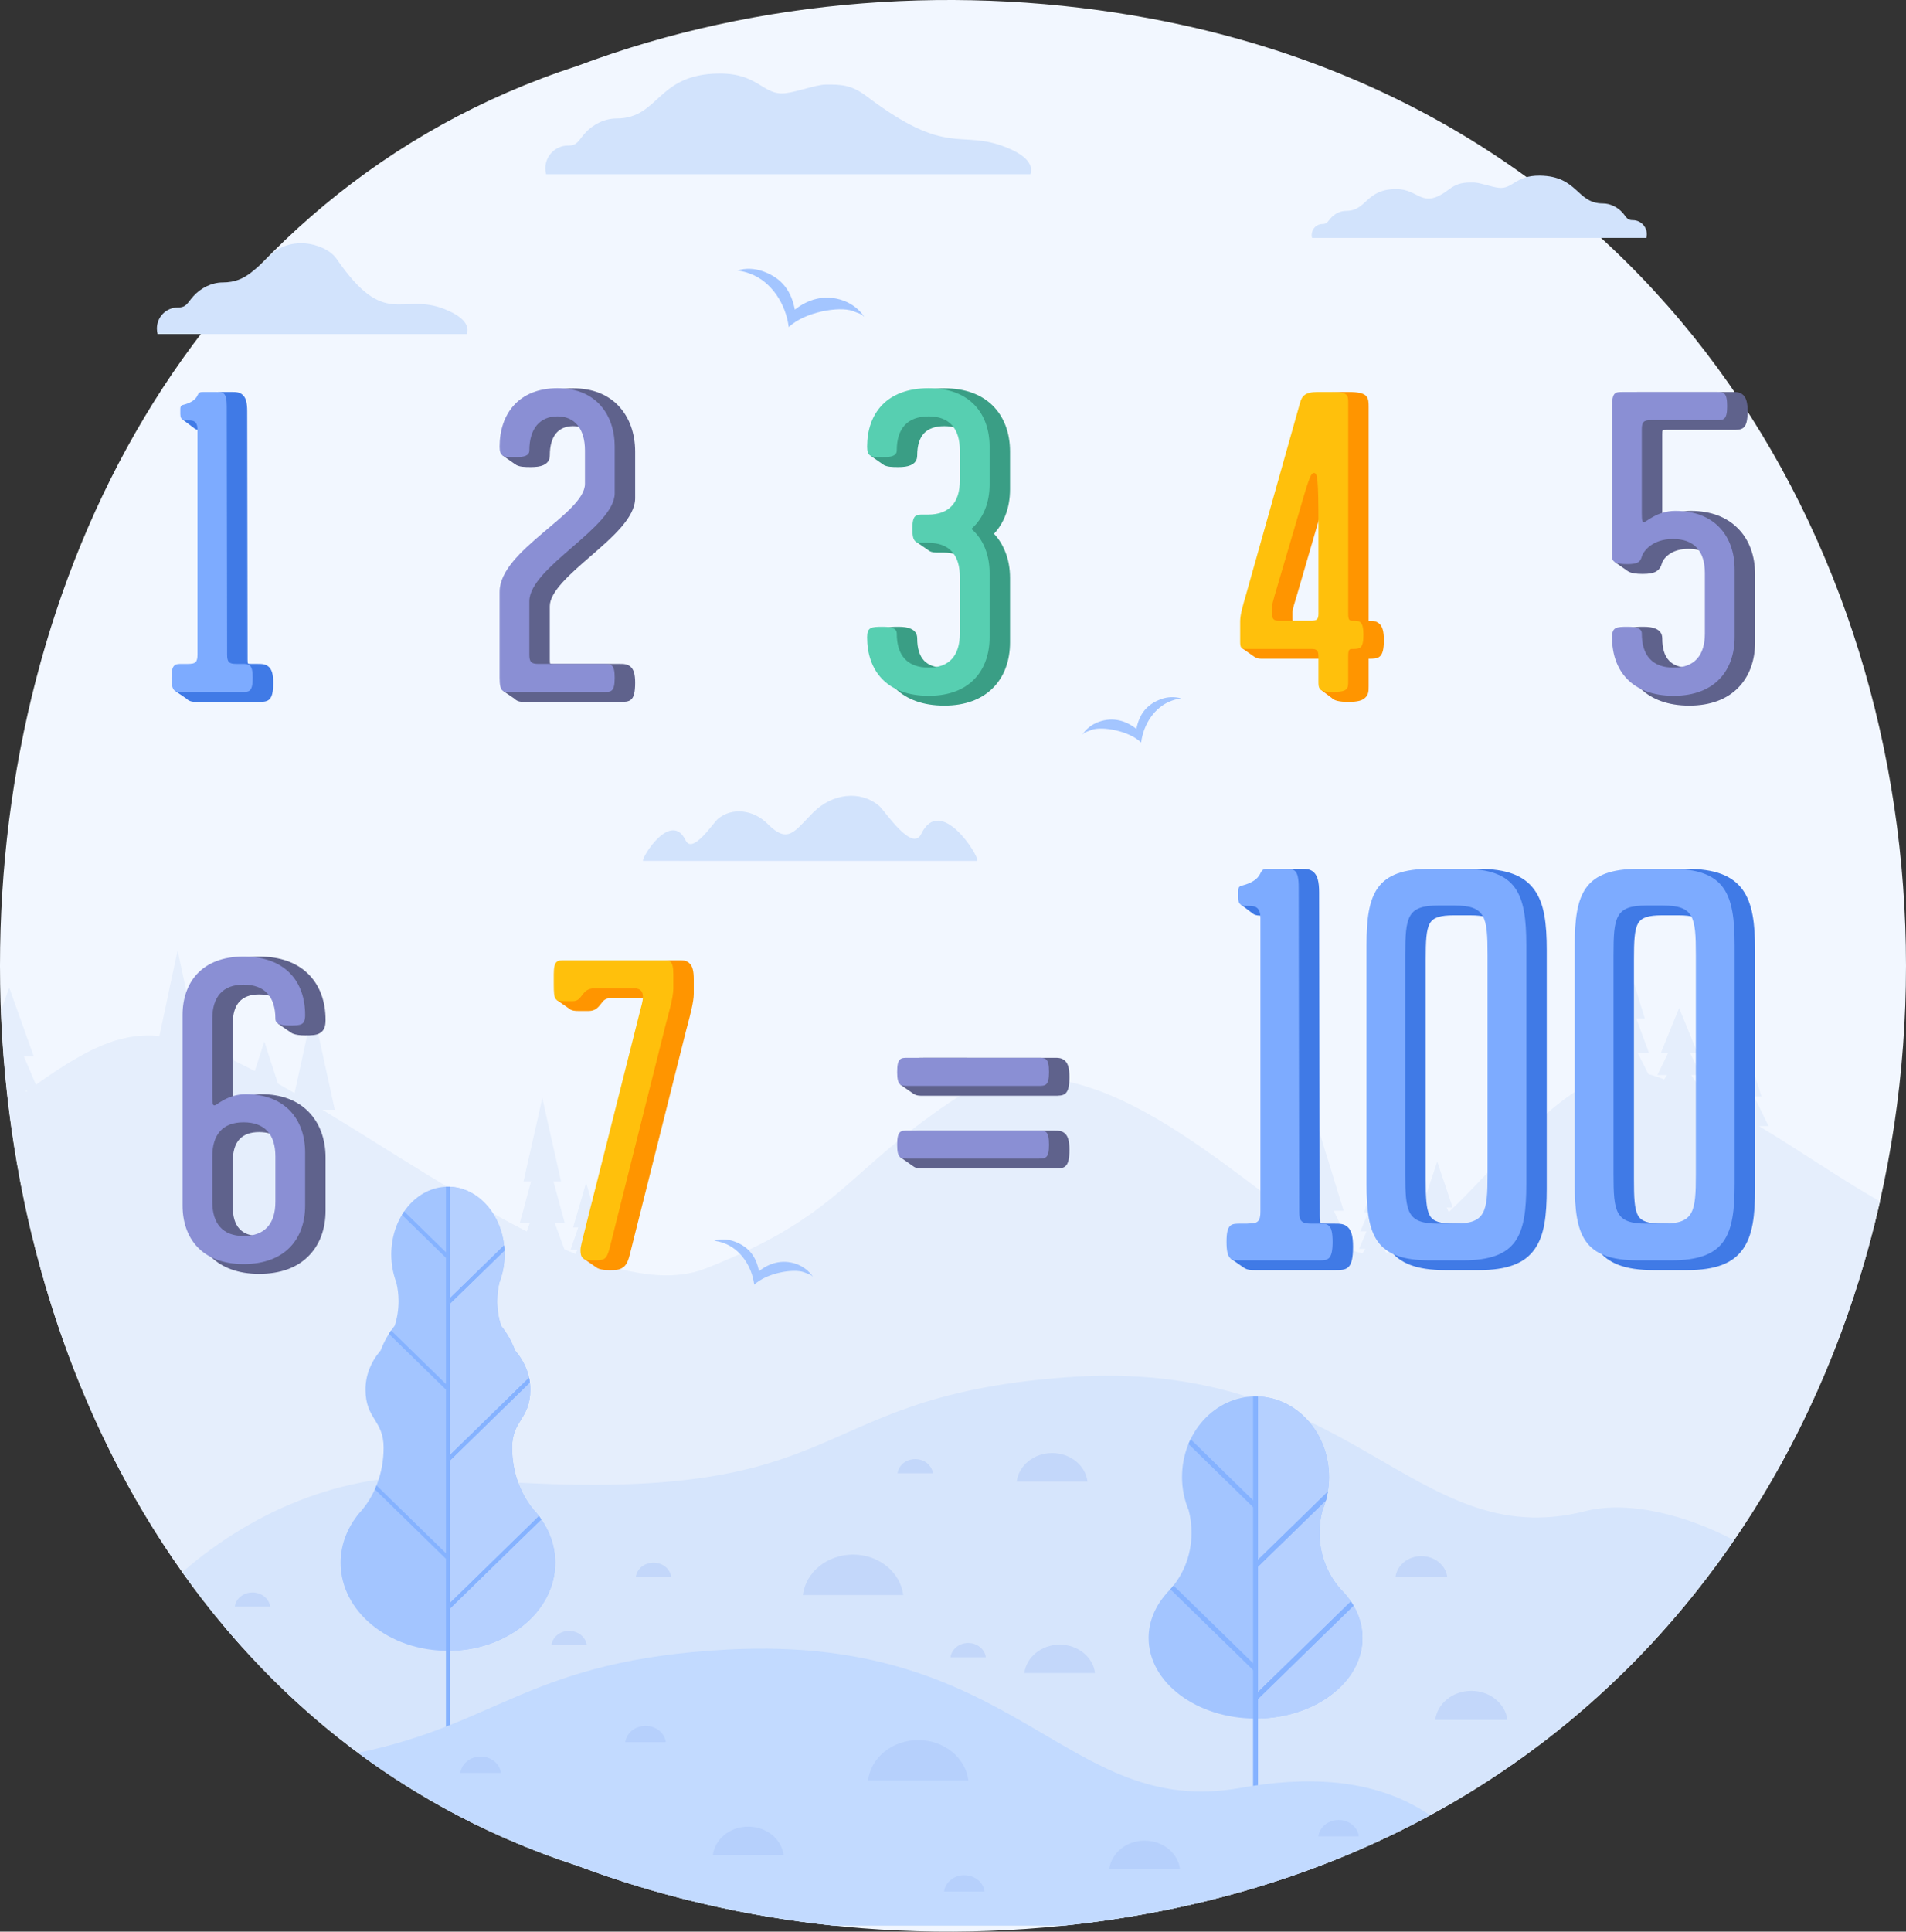 <?xml version="1.0" encoding="utf-8"?>
<!-- Generator: Adobe Illustrator 16.0.0, SVG Export Plug-In . SVG Version: 6.00 Build 0)  -->
<!DOCTYPE svg PUBLIC "-//W3C//DTD SVG 1.0//EN" "http://www.w3.org/TR/2001/REC-SVG-20010904/DTD/svg10.dtd">
<svg version="1.0" id="Layer_1" xmlns="http://www.w3.org/2000/svg" xmlns:xlink="http://www.w3.org/1999/xlink" x="0px" y="0px"
	 width="557.6px" height="564.855px" viewBox="0 0 557.6 564.855" enable-background="new 0 0 557.6 564.855" xml:space="preserve">
<rect x="0" y="0" width="557.6" height="564.855" fill="#333333" stroke="none"/>
<g>
	<path fill-rule="evenodd" clip-rule="evenodd" fill="#F2F7FF" d="M336.816,559.376c-54.964,10.307-114.463,6.27-167.896-13.799
		c-225.184-73.15-225.269-453.162,0-526.312c53.461-20.07,112.933-24.078,167.896-13.8
		C631.194,60.579,631.194,504.263,336.816,559.376L336.816,559.376z"/>
	<path fill-rule="evenodd" clip-rule="evenodd" fill="#E5EEFC" d="M71.125,481.931C26.564,432.488,2.952,364.576,0.287,295.519
		l2.409-6.729l7.2,20.156H7.005l3.515,8.246c15.194-10.852,24.293-14.688,33.959-14.373c0.709,0.029,1.417,0.059,2.154,0.145
		l5.329-25.052l5.925,27.8c1.502,0.543,3.004,1.115,4.563,1.775l2.721-12.77l3.289,15.432c1.984,0.945,3.997,1.975,6.066,3.035
		l2.806-8.619l3.997,12.313c1.587,0.916,3.203,1.832,4.847,2.777l5.357-24.537l6.406,29.404h-3.6
		c19.247,11.652,40.224,25.652,59.754,35.586l0.907-2.49h-2.919l3.288-12.168h-2.211l5.499-24.363l5.471,24.363h-2.211l3.288,12.168
		h-2.919l2.834,7.701c1.105,0.486,2.183,0.916,3.231,1.346l0.567-1.174h-2.012l2.268-6.557h-1.502l3.798-13.084l3.77,13.084h-1.502
		l2.268,6.557h-2.013l1.871,3.951c11.565,3.779,22.025,4.838,30.5,1.518c39.43-15.518,40.394-27.543,71.32-48.5
		c34.725-23.533,75.09,14.803,102.586,34.213l1.247-2.605h-2.92l7.257-23.504l7.229,23.504h-2.892l5.499,11.568
		c0.992,0.371,1.956,0.658,2.892,0.887l0.851-1.346h-1.814l2.154-5.096h-1.813l2.353-5.525h-1.19l2.976-10.736l2.977,10.736h-1.19
		l2.353,5.525h-1.785l2.126,5.096h-1.786l0.737,1.174c3.883-0.973,7.795-3.234,11.792-6.328h-3.118l3.571-6.898h-1.813l4.507-13.457
		l4.507,13.457h-1.786l0.652,1.316c13.663-12.826,28.006-31.865,43.002-38.537l4.053-7.988h-3.288l3.686-10.076h-2.467l6.18-20.157
		l6.18,20.157h-2.494l3.713,10.076h-3.288l3.118,6.186c0.567,0.143,1.105,0.285,1.673,0.486c0.992,0.314,1.984,0.658,2.948,1.031
		l0.85-1.26h-2.834l3.175-6.527h-2.126l5.301-13.086l5.329,13.086h-2.154l3.175,6.527h-2.807l3.855,5.811h-0.851
		c2.522,1.203,4.989,2.434,7.427,3.752l1.615-3.293h-2.126l5.301-16.807l5.329,16.807h-2.154l4.224,8.646h-2.834
		c11.962,7.158,23.386,15.174,35.433,22.045c-11.509,50.99-36.028,98.775-73.53,136.195c-20.892-0.373-40.593-1.174-56.382-1.174
		c-49.549,0-96.293-3.637-146.636-3.637C210.561,482.705,134.025,484.595,71.125,481.931L71.125,481.931z M8.025,318.996
		l-0.368,0.287l-0.17-0.287H8.025z"/>
	<path fill-rule="evenodd" clip-rule="evenodd" fill="#D6E5FC" d="M336.816,559.376c-8.334,1.574-16.753,2.807-25.257,3.693h-67.946
		c-25.484-2.691-50.712-8.475-74.693-17.492c-49.351-16.033-87.874-46.811-115.597-85.834c21.6-18.84,49.861-30.178,78.435-27.629
		c121.04,10.707,98.646-23.275,180-29.346c83.509-6.27,101.565,52.021,151.966,39.137c12.671-3.234,29.565,1.117,43.54,8.475
		C470.555,504.005,413.748,544.976,336.816,559.376L336.816,559.376z"/>
	<path fill="#407AE6" d="M71.097,115.578c0.822,0.802,1.219,2.147,1.219,4.667l0,0l0.113,72.606l0,0
		c0,0.687,0.028,1.088,0.142,1.174c0.085,0.086,0.482,0.115,1.163,0.115h1.616c1.36,0,2.381,0.028,3.345,0.916
		c0.822,0.802,1.247,2.119,1.247,4.581c0,5.611-1.587,5.611-4.592,5.611H57.887c-1.361,0-2.41,0-3.345-0.945l-3.175-2.176
		l2.013-1.002c-0.057-0.429-0.057-0.944-0.057-1.488c0-5.497,1.559-5.497,4.564-5.497h1.729c0.68,0,1.077-0.029,1.162-0.115
		c0.113-0.086,0.142-0.487,0.142-1.174v-65.707c0-1.317-0.68-1.317-1.332-1.346c-1.077,0-2.098,0-2.778-0.573l-3.487-2.605
		l2.608-0.859v-0.773c0-2.061,1.105-2.348,1.899-2.548c0.028,0,0.028,0,0,0l0.113-0.029c0.878-0.229,1.587-0.515,2.126-0.859
		c0.425-0.286,0.737-0.601,0.878-0.916c0.397-0.773,0.709-1.231,1.191-1.575c0.567-0.372,1.049-0.43,1.814-0.43h3.798
		C69.112,114.633,70.161,114.633,71.097,115.578L71.097,115.578z"/>
	<path fill="#FF9500" d="M389.569,204.074L389.569,204.074l-3.203-2.405l2.494-1.403v-6.872c0-0.458,0-0.716-0.028-0.744
		c-0.028-0.029-0.227-0.029-0.624-0.029h-19.105c-0.907,0-1.559-0.143-2.069-0.516l-3.741-2.605l2.664-1.489v-4.925
		c0-1.918,0.681-4.323,1.475-7.043c0.028-0.086-0.113,0.373,0.312-1.145l15.761-55.944c0.34-1.317,0.851-2.376,1.928-3.178
		c0.992-0.745,2.409-1.146,4.535-1.146h4.563c5.868,0,5.868,1.604,5.868,4.61v61.641v0.658c1.304,0,2.296,0.029,3.203,0.917
		c0.822,0.801,1.247,2.147,1.247,4.695c0,5.411-1.53,5.468-4.45,5.468v0.659v7.358c0,1.374,0,2.434-1.021,3.407
		c-0.822,0.802-2.211,1.203-4.848,1.203C391.695,205.248,390.277,204.847,389.569,204.074L389.569,204.074z M400.397,181.8
		c0.085,0.114,0.057,0.057,0-0.029V181.8z M400.397,192.364v0.029C400.454,192.307,400.482,192.278,400.397,192.364L400.397,192.364
		z M388.889,181.485c0,0-0.028-0.172-0.028-0.601v-25.539c0-6.957-0.057-10.793-0.255-12.855
		c-2.892,9.935-5.783,19.841-8.675,29.775c-0.142,0.487-0.34,1.146-0.566,1.918c-0.539,1.775-1.247,4.008-1.247,4.838v1.747
		c0,0.487,0.028,0.745,0.057,0.773c0,0,0.17,0,0.481,0h9.354C388.549,181.542,388.832,181.542,388.889,181.485L388.889,181.485z
		 M388.974,141.202l-0.028,0.114C389.059,141.23,389.115,141.202,388.974,141.202L388.974,141.202z"/>
	<path fill="#5F628C" d="M475.742,166.683L475.742,166.683l-3.373-2.348l2.381-1.833v-42.258c0-5.612,1.445-5.612,4.479-5.612
		h27.468c1.361,0,2.381,0,3.345,0.945c0.794,0.802,1.22,2.147,1.22,4.667c0,5.468-1.588,5.468-4.564,5.468h-19.105
		c-0.708,0-1.077,0.057-1.19,0.143c-0.085,0.086-0.113,0.487-0.113,1.174v24.995c1.645-1.06,4.45-2.634,8.362-2.634
		c5.98,0,10.517,1.89,13.635,4.982c3.458,3.378,5.159,8.188,5.159,13.571v19.869c0,5.354-1.701,10.192-5.244,13.6
		c-3.175,3.063-7.796,4.924-14.004,4.924c-6.264,0-10.941-1.832-14.173-4.896c-3.571-3.378-5.272-8.188-5.272-13.628
		c0-2.09,0.539-3.235,1.786-3.922c1.021-0.544,2.296-0.601,4.195-0.601c1.474,0,2.692,0.143,3.6,0.544
		c1.275,0.544,1.956,1.432,1.956,2.863c0,2.892,0.652,5.068,1.984,6.471c1.275,1.374,3.26,2.09,5.924,2.09
		c2.608,0,4.508-0.716,5.755-2.09c1.304-1.432,1.956-3.607,1.956-6.471v-17.665c0-2.863-0.652-5.039-1.984-6.442
		c-1.275-1.374-3.26-2.09-5.925-2.09c-2.183,0-3.826,0.486-5.045,1.174c-1.701,0.973-2.523,2.262-2.722,2.949
		c-0.312,1.088-0.737,1.918-1.786,2.52c-0.851,0.487-2.041,0.687-3.911,0.687c-1.871,0-3.175-0.2-4.054-0.658
		C476.195,167.026,475.969,166.854,475.742,166.683L475.742,166.683z"/>
	<path fill="#3A9E85" d="M258.211,135.733L258.211,135.733l-3.401-2.376l2.012-1.117v-0.172c0-5.44,1.701-10.25,5.244-13.657
		c3.231-3.035,7.909-4.867,14.202-4.867c6.179,0,10.8,1.861,13.975,4.896c3.571,3.436,5.244,8.274,5.244,13.628v10.965
		c0,2.863-0.482,5.555-1.475,7.959c-0.765,1.89-1.842,3.607-3.231,5.096c1.39,1.432,2.438,3.149,3.203,5.01
		c1.021,2.405,1.503,5.125,1.503,7.931v18.781c0,5.354-1.673,10.192-5.244,13.6c-3.175,3.063-7.796,4.924-13.975,4.924
		c-6.293,0-10.97-1.832-14.202-4.896c-3.543-3.378-5.244-8.188-5.244-13.628c0-2.09,0.51-3.235,1.758-3.922
		c1.021-0.544,2.324-0.601,4.224-0.601c1.474,0,2.665,0.143,3.571,0.544c1.276,0.544,1.956,1.432,1.956,2.863
		c0,2.892,0.681,5.068,1.984,6.471c1.304,1.374,3.26,2.09,5.953,2.09c2.58,0,4.507-0.716,5.754-2.09
		c1.304-1.432,1.956-3.607,1.956-6.471v-16.548c0-2.806-0.652-5.039-1.984-6.471c-1.275-1.346-3.203-2.09-5.953-2.09h-1.417
		c-1.077,0-1.956,0-2.75-0.487l0,0l0,0c-0.113-0.057-0.227-0.143-0.34-0.229l-3.742-2.605l2.325-0.916
		c-0.028-0.372-0.057-0.802-0.057-1.26c0-5.583,1.587-5.583,4.564-5.583h1.417c2.665,0,4.649-0.716,5.924-2.09
		c1.332-1.403,2.013-3.579,2.013-6.471v-8.761c0-2.863-0.652-5.039-1.956-6.471c-1.247-1.374-3.175-2.09-5.754-2.09
		c-2.693,0-4.649,0.716-5.953,2.09c-1.304,1.403-1.984,3.579-1.984,6.471c0,1.432-0.68,2.319-1.956,2.863
		c-0.907,0.401-2.097,0.544-3.571,0.544c-1.899,0-3.203-0.057-4.224-0.601C258.438,135.905,258.325,135.819,258.211,135.733
		L258.211,135.733z"/>
	<path fill="#5F628C" d="M150.835,135.819L150.835,135.819h-0.028c-0.028-0.028-0.085-0.057-0.142-0.086l-3.628-2.548l2.268-0.716
		c0-0.114,0-0.258,0-0.401c0-5.382,1.672-10.192,5.018-13.542c3.062-3.121,7.54-4.982,13.351-4.982c5.726,0,10.12,1.89,13.153,5.01
		c3.316,3.407,4.989,8.217,4.989,13.514v13.6c0,5.668-6.548,11.337-13.039,16.978c-5.981,5.182-11.934,10.364-11.934,14.63v15.575
		c0,0.687,0.028,1.088,0.113,1.174c0.114,0.086,0.482,0.115,1.163,0.115h19.134c1.332,0,2.381,0.028,3.316,0.916
		c0.822,0.802,1.247,2.119,1.247,4.581c0,5.611-1.587,5.611-4.563,5.611h-27.496c-1.361,0-2.353,0-3.26-0.945l0,0l-3.203-2.176
		l2.069-1.031c-0.028-0.43-0.057-0.916-0.057-1.46v-25.109c0-7.272,7.625-13.686,14.599-19.555
		c5.386-4.552,10.375-8.732,10.375-12.025v-9.763c0-2.834-0.624-5.01-1.786-6.442c-1.105-1.375-2.75-2.119-4.819-2.119
		c-2.154,0-3.855,0.716-5.017,2.119c-1.163,1.432-1.814,3.579-1.814,6.442c0,1.432-0.708,2.319-1.956,2.863
		c-0.907,0.401-2.126,0.544-3.6,0.544c-1.899,0-3.203-0.057-4.224-0.601C150.977,135.934,150.892,135.877,150.835,135.819
		L150.835,135.819z"/>
	<path fill-rule="evenodd" clip-rule="evenodd" fill="#5F628C" d="M70.048,292.886c-1.304,1.432-1.956,3.607-1.956,6.471v23.246
		c1.644-1.059,4.45-2.633,8.362-2.633c5.981,0,10.517,1.861,13.634,4.953c3.458,3.406,5.159,8.217,5.159,13.6v15.459
		c0,5.412-1.701,10.223-5.301,13.629c-3.203,3.063-7.88,4.896-14.145,4.896c-6.208,0-10.828-1.861-14.003-4.896
		c-3.543-3.436-5.216-8.273-5.216-13.629v-55.715c0-5.354,1.672-10.221,5.216-13.627c3.175-3.063,7.795-4.924,14.003-4.924
		c6.265,0,10.97,1.832,14.173,4.895c3.572,3.379,5.272,8.189,5.272,13.656c0,2.063-0.51,3.207-1.757,3.895
		c-1.021,0.572-2.324,0.602-4.224,0.602c-1.474,0-2.693-0.143-3.6-0.516c-0.227-0.115-0.425-0.201-0.595-0.344l0,0l0,0
		c-0.085-0.027-0.17-0.086-0.227-0.143l-3.6-2.49l2.466-0.574c-0.113-2.547-0.765-4.494-1.984-5.811
		c-1.276-1.375-3.26-2.09-5.925-2.09C73.194,290.796,71.295,291.541,70.048,292.886L70.048,292.886z M70.048,333.14
		c-1.304,1.432-1.956,3.607-1.956,6.471v13.283c0,2.836,0.652,5.039,1.956,6.443c1.247,1.373,3.146,2.09,5.754,2.09
		c2.665,0,4.649-0.717,5.925-2.09c1.332-1.404,1.984-3.58,1.984-6.443v-13.283c0-2.893-0.652-5.068-1.984-6.471
		c-1.276-1.375-3.26-2.09-5.925-2.09C73.194,331.05,71.295,331.794,70.048,333.14L70.048,333.14z"/>
	<path fill="#FF9500" d="M175.922,293.402c-0.879,1.145-1.701,2.203-3.685,2.232l0,0h-2.183c-1.758,0-2.835,0-3.657-0.773
		l-3.543-2.463l2.41-0.457c-0.085-0.744-0.114-1.66-0.114-2.777v-2.748c0-5.612,1.587-5.612,4.592-5.612h28.771
		c1.361,0,2.381,0,3.288,0.973c0.794,0.802,1.163,2.146,1.163,4.639v4.18c0,2.377-1.105,6.441-1.843,9.248l-0.368,1.373
		l-16.526,65.736c-0.51,2.033-1.077,3.121-2.126,3.779c-0.992,0.658-2.126,0.688-3.912,0.688s-2.948-0.258-3.77-0.803l-0.028-0.029
		l-3.912-2.719l2.495-0.545c0-0.113,0-0.258,0-0.4c0-1.031,0.142-1.545,4.791-19.898c2.58-10.191,6.577-25.996,12.756-50.561l0,0
		c0.085-0.373,0.142-0.658,0.227-0.916c0.227-0.83,0.482-1.805,0.482-2.576c0-0.373-0.057-0.688-0.17-0.859
		c-0.113-0.115-0.397-0.201-0.907-0.201h-11.735C177.056,291.912,176.46,292.685,175.922,293.402L175.922,293.402z"/>
	<path fill-rule="evenodd" clip-rule="evenodd" fill="#5F628C" d="M312.863,314.931c0,5.496-1.559,5.496-4.563,5.496h-38.126
		c-1.134,0-2.069,0-2.892-0.572h-0.028l-3.912-2.719l2.353-0.516c-0.057-0.516-0.085-1.061-0.085-1.689
		c0-5.611,1.587-5.611,4.564-5.611H308.3c1.36,0,2.381,0,3.345,0.945C312.438,311.066,312.863,312.412,312.863,314.931
		L312.863,314.931z M267.197,341.07l-3.968-2.777l2.466-0.457c-0.057-0.486-0.085-1.031-0.085-1.633
		c0-5.582,1.587-5.582,4.564-5.582H308.3c1.36,0,2.381,0,3.345,0.916c0.794,0.801,1.219,2.146,1.219,4.666
		c0,5.498-1.559,5.498-4.563,5.498h-38.126C268.983,341.701,268.048,341.701,267.197,341.07L267.197,341.07z"/>
	<path fill-rule="evenodd" clip-rule="evenodd" fill="#407AE6" d="M384.438,255.151c0.964,0.973,1.474,2.634,1.474,5.783l0,0
		l0.142,94.737l0,0c0,1.061,0.085,1.633,0.284,1.861l0,0c0.227,0.229,0.821,0.287,1.842,0.287h2.126c1.673,0,2.948,0,4.025,1.059
		c0.992,0.945,1.503,2.576,1.503,5.668c0,6.873-1.899,6.873-5.528,6.873h-22.818c-1.418,0-2.552,0-3.544-0.688h-0.028l-3.939-2.748
		l2.126-1.031c-0.085-0.688-0.142-1.488-0.142-2.406c0-6.727,1.927-6.727,5.527-6.727h2.268c1.021,0,1.615-0.059,1.843-0.287
		c0.227-0.229,0.283-0.83,0.283-1.861v-85.719c0-2.147-1.105-2.147-2.154-2.176c-1.304,0-2.522,0-3.345-0.716l-3.373-2.548
		l2.353-0.572v-2.004c0-2.348,1.275-2.663,2.154-2.892l0,0l0.198-0.057c1.19-0.315,2.126-0.716,2.863-1.174
		c0.623-0.43,1.077-0.888,1.332-1.375c0.453-0.945,0.822-1.489,1.389-1.861l0,0c0.624-0.43,1.219-0.516,2.126-0.516h4.961
		C382.058,254.063,383.333,254.063,384.438,255.151L384.438,255.151z M448.955,365.292c-2.92,4.121-7.909,6.127-16.413,6.127h-9.638
		c-8.532,0-13.521-2.006-16.44-6.127c-2.863-4.01-3.544-9.82-3.544-17.637v-69.83c0-7.788,0.737-13.628,3.629-17.637
		c2.947-4.094,7.993-6.127,16.497-6.127h9.354c8.504,0,13.521,2.033,16.47,6.127c2.919,4.008,3.628,9.849,3.628,17.637v69.83
		C452.498,355.472,451.817,361.283,448.955,365.292L448.955,365.292z M418.313,355.5c0.964,1.689,3.033,2.32,7.001,2.32h4.819
		c3.94,0,6.01-0.631,6.974-2.32c1.105-1.918,1.219-5.354,1.219-10.707v-64.104c0-5.354-0.113-8.79-1.219-10.679
		c-0.964-1.718-3.033-2.348-6.974-2.348h-4.819c-3.968,0-6.037,0.63-7.001,2.348c-1.105,1.89-1.219,5.325-1.219,10.679v64.104
		C417.094,350.146,417.207,353.582,418.313,355.5L418.313,355.5z M509.871,365.292c-2.919,4.121-7.908,6.127-16.412,6.127h-9.638
		c-8.504,0-13.493-2.006-16.441-6.127c-2.835-4.01-3.543-9.82-3.543-17.637v-69.83c0-7.788,0.736-13.628,3.628-17.637
		c2.948-4.094,7.994-6.127,16.498-6.127h9.354c8.504,0,13.521,2.033,16.497,6.127c2.892,4.008,3.629,9.849,3.629,17.637v69.83
		C513.443,355.472,512.734,361.283,509.871,365.292L509.871,365.292z M479.229,355.5c0.992,1.689,3.033,2.32,7.002,2.32h4.818
		c3.969,0,6.01-0.631,7.002-2.32c1.077-1.918,1.219-5.354,1.219-10.707v-64.104c0-5.354-0.142-8.79-1.219-10.679
		c-0.992-1.718-3.033-2.348-7.002-2.348h-4.818c-3.969,0-6.01,0.63-7.002,2.348c-1.105,1.89-1.219,5.325-1.219,10.679v64.104
		C478.01,350.146,478.123,353.582,479.229,355.5L479.229,355.5z"/>
	<path fill-rule="evenodd" clip-rule="evenodd" fill="#A3C5FF" d="M131.021,482.734c-17.32,0-31.379-11.539-31.379-25.738
		c0-5.383,2.012-10.365,5.442-14.516l0,0c4.394-4.725,7.143-11.568,7.143-19.154c0-8.045-5.301-8.332-5.301-16.979
		c0-4.123,1.531-7.959,4.167-11.137l0,0c0.085-0.115,0.17-0.201,0.255-0.287c1.021-2.691,2.438-5.152,4.11-7.242
		c0.737-2.234,1.134-4.668,1.134-7.188c0-1.889-0.227-3.75-0.652-5.467c-0.935-2.52-1.474-5.297-1.474-8.217
		c0-10.908,7.398-19.785,16.554-19.785s16.583,8.877,16.583,19.785c0,2.92-0.539,5.697-1.502,8.217
		c-0.425,1.717-0.652,3.578-0.652,5.467c0,2.52,0.425,4.953,1.134,7.188c1.701,2.09,3.09,4.551,4.11,7.242
		c0.085,0.086,0.17,0.172,0.255,0.287l0,0c2.636,3.178,4.195,7.014,4.195,11.137c0,8.646-5.329,8.934-5.329,16.979
		c0,7.586,2.778,14.43,7.172,19.154l0,0c3.43,4.15,5.442,9.133,5.442,14.516C162.429,471.195,148.369,482.734,131.021,482.734
		L131.021,482.734z"/>
	<path fill-rule="evenodd" clip-rule="evenodd" fill="#B5D0FF" d="M131.021,347.025c9.156,0,16.583,8.877,16.583,19.785
		c0,2.92-0.539,5.697-1.502,8.217c-0.425,1.717-0.652,3.578-0.652,5.467c0,2.52,0.425,4.953,1.134,7.188
		c1.701,2.09,3.09,4.551,4.11,7.242c0.085,0.086,0.17,0.172,0.255,0.287l0,0c2.636,3.178,4.195,7.014,4.195,11.137
		c0,8.646-5.329,8.934-5.329,16.979c0,7.586,2.778,14.43,7.172,19.154l0,0c3.43,4.15,5.442,9.133,5.442,14.516
		c0,14.199-14.06,25.738-31.408,25.738V347.025z"/>
	<rect x="130.454" y="347.025" fill="#85B2FF" width="1.162" height="160.531"/>
	<path fill="#85B2FF" d="M114.41,389.054l17.008,16.605l-0.794,0.859l-16.866-16.463
		C113.985,389.712,114.211,389.398,114.41,389.054L114.41,389.054z M109.676,435.521c0.17-0.371,0.312-0.771,0.482-1.145
		l21.26,20.758l-0.794,0.857L109.676,435.521z M117.584,355.242c0.199-0.344,0.425-0.686,0.652-1.002l13.181,12.885l-0.794,0.859
		L117.584,355.242z M147.462,364.175c0.057,0.516,0.085,1.002,0.113,1.518l-16.157,15.746l-0.794-0.83L147.462,364.175z
		 M154.775,402.884c0.085,0.457,0.17,0.943,0.227,1.402l-23.584,23.018l-0.794-0.83L154.775,402.884z M157.667,443.337
		c0.227,0.316,0.454,0.631,0.68,0.975l-26.929,26.281l-0.794-0.857L157.667,443.337z"/>
	<path fill="#85B2FF" d="M131.021,405.289l0.397,0.371l-0.397,0.43V405.289z M147.462,364.175c0.057,0.516,0.085,1.002,0.113,1.518
		l-16.157,15.746l-0.397-0.4v-0.83L147.462,364.175z M154.775,402.884c0.085,0.457,0.17,0.943,0.227,1.402l-23.584,23.018
		l-0.397-0.428v-0.803L154.775,402.884z M157.667,443.337c0.227,0.316,0.454,0.631,0.68,0.975l-26.929,26.281l-0.397-0.428v-0.803
		L157.667,443.337z M131.021,455.564v-0.832l0.397,0.402L131.021,455.564z M131.021,367.554v-0.83l0.397,0.4L131.021,367.554z"/>
	<path fill="#7DABFF" d="M66.334,118.784c0-4.151-1.077-4.151-3.146-4.151h-3.799c-0.963,0-1.19,0.086-1.729,1.203
		c-0.539,1.088-1.842,1.976-3.912,2.52c-0.34,0.115-0.992,0.115-0.992,1.203v1.546c0,3.922,5.017-0.573,5.017,4.581v65.707
		c0,2.205-0.539,2.749-2.721,2.749h-1.729c-2.069,0-3.146,0-3.146,4.065c0,4.151,1.077,4.151,3.146,4.151h17.461
		c2.069,0,3.146,0,3.146-4.151c0-4.065-1.077-4.065-3.146-4.065h-1.616c-2.183,0-2.721-0.544-2.721-2.749L66.334,118.784z"/>
	<path fill="#FFC00C" d="M395.72,189.759c2.041,0,3.146,0,3.146-4.065c0-4.18-1.105-4.18-3.146-4.18
		c-0.992,0-1.304-0.201-1.304-2.062v-61.641c0-2.09,0-3.178-4.479-3.178h-4.535c-3.601,0-4.564,1.203-5.103,3.264l-15.761,55.944
		c-0.879,3.063-1.729,5.812-1.729,7.787v5.927c0,1.746,0.199,2.204,1.729,2.204h19.105c1.645,0,2.069,0.544,2.069,2.176v7.243
		c0,2.09,0,3.178,4.224,3.178c4.479,0,4.479-1.088,4.479-3.178v-7.358C394.416,189.959,394.728,189.759,395.72,189.759
		L395.72,189.759z M385.714,179.452c0,1.747-0.539,2.062-2.268,2.062h-9.354c-1.502,0-1.956-0.544-1.956-2.176v-1.775
		c0-1.403,1.418-5.468,1.843-7.129l4.904-16.663c3.911-13.485,4.45-15.46,5.527-15.46c0.992,0,1.304,1.431,1.304,15.575V179.452z"/>
	<path fill="#8A8FD4" d="M489.632,195.228c-6.18,0-9.326-3.493-9.326-9.963c0-1.546-1.53-1.976-4.139-1.976
		c-3.373,0-4.563,0.115-4.563,3.063c0,9.648,5.669,17.121,18.028,17.121c12.274,0,17.83-7.702,17.83-17.121v-19.841
		c0-9.563-5.669-17.121-17.376-17.121c-5.329,0-8.476,3.292-9.128,3.292c-0.453,0-0.652-0.229-0.652-2.52v-24.564
		c0-2.205,0.539-2.749,2.722-2.749h19.105c2.069,0,3.146,0,3.146-4.066c0-4.151-1.077-4.151-3.146-4.151h-27.468
		c-2.069,0-3.062,0-3.062,4.151v43.977c0,1.546,1.105,2.205,4.365,2.205s3.884-0.659,4.337-2.205
		c0.426-1.518,3.033-5.153,9.128-5.153c6.18,0,9.326,3.521,9.326,9.992v17.665C498.76,191.62,495.727,195.228,489.632,195.228
		L489.632,195.228z"/>
	<path fill="#57CFB1" d="M289.506,130.637c0-9.448-5.556-17.121-17.801-17.121c-12.388,0-18.029,7.472-18.029,17.121
		c0,2.949,1.191,3.063,4.564,3.063c2.608,0,4.11-0.429,4.11-1.975c0-6.471,3.146-9.964,9.354-9.964c6.066,0,9.099,3.607,9.099,9.964
		v8.789c0,6.471-3.146,9.963-9.326,9.963h-1.417c-2.069,0-3.146,0-3.146,4.18c0,4.065,1.077,4.065,3.146,4.065h1.417
		c6.52,0,9.326,3.836,9.326,9.963v16.577c0,6.356-3.033,9.963-9.099,9.963c-6.208,0-9.354-3.493-9.354-9.963
		c0-1.546-1.502-1.976-4.11-1.976c-3.373,0-4.564,0.115-4.564,3.063c0,9.648,5.641,17.121,18.029,17.121
		c12.246,0,17.801-7.702,17.801-17.121v-18.753c0-5.153-1.729-9.877-5.329-12.941c3.6-3.178,5.329-7.788,5.329-13.056V130.637z"/>
	<path fill="#8A8FD4" d="M154.86,191.391v-15.575c0-9.877,24.973-21.616,24.973-31.579v-13.6c0-9.448-5.556-17.121-16.725-17.121
		c-11.31,0-16.951,7.472-16.951,17.121c0,2.949,1.191,3.063,4.564,3.063c2.608,0,4.139-0.429,4.139-1.975
		c0-6.471,3.146-9.964,8.249-9.964c4.989,0,8.022,3.607,8.022,9.964v9.763c0,8.675-24.974,19.411-24.974,31.579v25.138
		c0,4.151,0.992,4.151,3.033,4.151h27.496c2.041,0,3.146,0,3.146-4.151c0-4.065-1.105-4.065-3.146-4.065h-19.134
		C155.399,194.14,154.86,193.596,154.86,191.391L154.86,191.391z"/>
	<path fill="#8A8FD4" d="M62.111,297.896c0-6.355,3.033-9.963,9.127-9.963c6.18,0,9.326,3.492,9.326,9.963
		c0,1.547,1.531,1.975,4.139,1.975c3.345,0,4.564-0.086,4.564-3.063c0-9.648-5.669-17.092-18.028-17.092
		c-12.274,0-17.83,7.672-17.83,17.092v55.715c0,9.447,5.556,17.121,17.83,17.121c12.359,0,18.028-7.559,18.028-17.121v-15.461
		c0-9.533-5.669-17.092-17.376-17.092c-5.329,0-8.476,3.264-9.127,3.264c-0.425,0-0.652-0.201-0.652-2.52V297.896z M62.111,338.15
		c0-6.355,3.033-9.963,9.127-9.963c6.18,0,9.326,3.492,9.326,9.963v13.285c0,6.471-3.146,9.992-9.326,9.992
		c-6.095,0-9.127-3.637-9.127-9.992V338.15z"/>
	<path fill="#FFC00C" d="M167.673,292.742c2.806,0,2.381-3.721,6.18-3.721h11.735c1.956,0,2.495,1.088,2.495,2.52
		c0,1.316-0.539,2.834-0.766,3.836c-17.149,68.227-17.49,68.77-17.49,70.088c0,2.203,0.454,3.092,3.798,3.092
		c3.062,0,3.798-0.115,4.677-3.408l16.498-65.734c0.652-2.52,2.183-7.674,2.183-10.279v-4.18c0-4.151-0.992-4.151-3.033-4.151h-28.8
		c-2.041,0-3.146,0-3.146,4.151v2.748c0,5.039,0.34,5.039,3.487,5.039H167.673z"/>
	<path fill="#8A8FD4" d="M303.736,317.537c2.069,0,3.146,0,3.146-4.066c0-4.15-1.076-4.15-3.146-4.15H265.61
		c-2.069,0-3.146,0-3.146,4.15c0,4.066,1.077,4.066,3.146,4.066H303.736z M303.736,338.808c2.069,0,3.146,0,3.146-4.037
		c0-4.18-1.076-4.18-3.146-4.18H265.61c-2.069,0-3.146,0-3.146,4.18c0,4.037,1.077,4.037,3.146,4.037H303.736z"/>
	<path fill="#7DABFF" d="M379.931,259.502c0-5.44-1.417-5.44-4.109-5.44h-4.961c-1.275,0-1.56,0.144-2.268,1.575
		c-0.709,1.431-2.409,2.577-5.103,3.292c-0.425,0.144-1.275,0.144-1.275,1.575v2.004c0,5.153,6.52-0.716,6.52,6.012v85.719
		c0,2.863-0.709,3.58-3.543,3.58h-2.269c-2.692,0-4.109,0-4.109,5.297c0,5.439,1.417,5.439,4.109,5.439h22.819
		c2.693,0,4.11,0,4.11-5.439c0-5.297-1.417-5.297-4.11-5.297h-2.126c-2.835,0-3.543-0.717-3.543-3.58L379.931,259.502z
		 M427.95,368.556c16.016,0,18.566-7.301,18.566-22.332v-69.83c0-15.031-2.692-22.332-18.708-22.332h-9.326
		c-16.016,0-18.709,7.301-18.709,22.332v69.83c0,15.031,2.552,22.332,18.567,22.332H427.95z M420.75,357.82
		c-9.071,0-9.638-3.293-9.638-14.459v-64.104c0-11.166,0.566-14.458,9.638-14.458h4.791c9.07,0,9.638,3.292,9.638,14.458v64.104
		c0,11.166-0.567,14.459-9.638,14.459H420.75z M488.895,368.556c16.017,0,18.567-7.301,18.567-22.332v-69.83
		c0-15.031-2.693-22.332-18.709-22.332h-9.354c-16.016,0-18.708,7.301-18.708,22.332v69.83c0,15.031,2.551,22.332,18.566,22.332
		H488.895z M481.667,357.82c-9.071,0-9.639-3.293-9.639-14.459v-64.104c0-11.166,0.567-14.458,9.639-14.458h4.818
		c9.071,0,9.638,3.292,9.638,14.458v64.104c0,11.166-0.566,14.459-9.638,14.459H481.667z"/>
	<path fill-rule="evenodd" clip-rule="evenodd" fill="#A3C5FF" d="M367.317,502.546c-17.292,0-31.295-10.566-31.295-23.564
		c0-4.895,2.013-9.477,5.442-13.256h-0.028c4.394-4.322,7.144-10.564,7.144-17.521c0-2.262-0.283-4.465-0.822-6.527
		c-1.247-2.977-1.956-6.299-1.956-9.764c0-13.025,9.638-23.563,21.516-23.563c11.877,0,21.486,10.537,21.486,23.563
		c0,3.465-0.681,6.787-1.928,9.764c-0.538,2.063-0.851,4.266-0.851,6.527c0,6.957,2.778,13.199,7.144,17.521l0,0
		c3.43,3.779,5.414,8.361,5.414,13.256C398.583,491.98,384.58,502.546,367.317,502.546L367.317,502.546z"/>
	<path fill-rule="evenodd" clip-rule="evenodd" fill="#B5D0FF" d="M367.317,408.351c11.877,0,21.486,10.537,21.486,23.563
		c0,3.465-0.681,6.787-1.928,9.764c-0.538,2.063-0.851,4.266-0.851,6.527c0,6.957,2.778,13.199,7.144,17.521l0,0
		c3.43,3.779,5.414,8.361,5.414,13.256c0,12.998-14.003,23.564-31.266,23.564V408.351z"/>
	<path fill="#85B2FF" d="M368.025,408.38v119.475h-1.445V408.38c0.255-0.029,0.481-0.029,0.737-0.029
		C367.544,408.351,367.799,408.351,368.025,408.38L368.025,408.38z"/>
	<path fill="#85B2FF" d="M348.325,420.863l19.474,19.039l-0.992,1.031l-19.105-18.668
		C347.871,421.779,348.098,421.322,348.325,420.863L348.325,420.863z"/>
	<path fill="#85B2FF" d="M343.308,463.636l24.491,23.906l-0.992,1.031l-24.435-23.85
		C342.712,464.38,343.024,464.009,343.308,463.636L343.308,463.636z"/>
	<path fill="#85B2FF" d="M387.896,438.757l-20.098,19.582l-0.992-1.029l21.657-21.129
		C388.293,437.068,388.123,437.927,387.896,438.757L387.896,438.757z"/>
	<path fill="#85B2FF" d="M395.976,469.535l-28.177,27.514l-0.992-1.059l28.375-27.686
		C395.465,468.705,395.72,469.105,395.976,469.535L395.976,469.535z"/>
	<polygon fill="#85B2FF" points="367.317,439.416 367.799,439.902 367.317,440.417 	"/>
	<polygon fill="#85B2FF" points="367.317,487.056 367.799,487.542 367.317,488.058 	"/>
	<path fill="#85B2FF" d="M387.896,438.757l-20.098,19.582l-0.481-0.514v-1.002l21.146-20.643
		C388.293,437.068,388.123,437.927,387.896,438.757L387.896,438.757z"/>
	<path fill="#85B2FF" d="M395.976,469.535l-28.177,27.514l-0.481-0.543v-1.002l27.864-27.199
		C395.465,468.705,395.72,469.105,395.976,469.535L395.976,469.535z"/>
	<path fill-rule="evenodd" clip-rule="evenodd" fill="#C2DAFF" d="M336.816,559.376c-8.334,1.574-16.753,2.807-25.257,3.693h-67.946
		c-25.484-2.691-50.712-8.475-74.693-17.492c-23.953-7.789-45.326-19.012-64.176-33.012c41.5-8.531,50.57-27.17,108.227-30.205
		c85.266-4.494,98.589,49.73,150.038,40.455c18.142-3.264,38.777-3.32,55.36,8.016C394.303,543.916,367.118,553.708,336.816,559.376
		L336.816,559.376z"/>
	<path fill-rule="evenodd" clip-rule="evenodd" fill="#C3D7FA" d="M264.249,466.414c-0.85-6.643-7.086-11.824-14.683-11.824
		c-7.597,0-13.861,5.182-14.684,11.824H264.249z"/>
	<path fill-rule="evenodd" clip-rule="evenodd" fill="#B6D0FC" d="M283.298,520.64c-0.822-6.643-7.086-11.797-14.683-11.797
		c-7.597,0-13.862,5.154-14.684,11.797H283.298z"/>
	<path fill-rule="evenodd" clip-rule="evenodd" fill="#B6D0FC" d="M229.241,542.484c-0.595-4.695-4.989-8.33-10.346-8.33
		s-9.751,3.635-10.347,8.33H229.241z"/>
	<path fill-rule="evenodd" clip-rule="evenodd" fill="#B6D0FC" d="M194.8,509.445c-0.34-2.662-2.863-4.752-5.953-4.752
		c-3.062,0-5.584,2.09-5.924,4.752H194.8z"/>
	<path fill-rule="evenodd" clip-rule="evenodd" fill="#B6D0FC" d="M345.207,546.58c-0.596-4.695-4.989-8.332-10.347-8.332
		s-9.751,3.637-10.347,8.332H345.207z"/>
	<path fill-rule="evenodd" clip-rule="evenodd" fill="#C3D7FA" d="M318.136,433.232c-0.566-4.695-4.989-8.332-10.347-8.332
		c-5.329,0-9.751,3.637-10.346,8.332H318.136z"/>
	<path fill-rule="evenodd" clip-rule="evenodd" fill="#C3D7FA" d="M320.347,489.232c-0.566-4.666-4.988-8.303-10.318-8.303
		c-5.357,0-9.779,3.637-10.346,8.303H320.347z"/>
	<path fill-rule="evenodd" clip-rule="evenodd" fill="#C3D7FA" d="M423.387,461.146c-0.426-3.436-3.657-6.098-7.569-6.098
		c-3.911,0-7.143,2.662-7.568,6.098H423.387z"/>
	<path fill-rule="evenodd" clip-rule="evenodd" fill="#C3D7FA" d="M440.989,502.947c-0.595-4.781-5.103-8.504-10.545-8.504
		c-5.471,0-9.978,3.723-10.573,8.504H440.989z"/>
	<path fill-rule="evenodd" clip-rule="evenodd" fill="#C3D7FA" d="M196.359,461.117c-0.283-2.348-2.494-4.15-5.159-4.15
		c-2.693,0-4.904,1.803-5.187,4.15H196.359z"/>
	<path fill-rule="evenodd" clip-rule="evenodd" fill="#C3D7FA" d="M272.923,430.826c-0.312-2.348-2.495-4.15-5.188-4.15
		c-2.665,0-4.875,1.803-5.159,4.15H272.923z"/>
	<path fill-rule="evenodd" clip-rule="evenodd" fill="#C3D7FA" d="M288.4,484.623c-0.283-2.348-2.494-4.18-5.159-4.18
		c-2.664,0-4.875,1.832-5.159,4.18H288.4z"/>
	<path fill-rule="evenodd" clip-rule="evenodd" fill="#C3D7FA" d="M171.67,481.074c-0.312-2.348-2.495-4.152-5.188-4.152
		c-2.665,0-4.875,1.805-5.159,4.152H171.67z"/>
	<path fill-rule="evenodd" clip-rule="evenodd" fill="#C3D7FA" d="M79.034,469.822c-0.284-2.348-2.495-4.152-5.188-4.152
		c-2.665,0-4.875,1.805-5.159,4.152H79.034z"/>
	<path fill-rule="evenodd" clip-rule="evenodd" fill="#B6D0FC" d="M397.534,536.988c-0.34-2.691-2.863-4.781-5.924-4.781
		c-3.062,0-5.585,2.09-5.925,4.781H397.534z"/>
	<path fill-rule="evenodd" clip-rule="evenodd" fill="#B6D0FC" d="M288.032,553.136c-0.313-2.691-2.863-4.781-5.925-4.781
		s-5.584,2.09-5.924,4.781H288.032z"/>
	<path fill-rule="evenodd" clip-rule="evenodd" fill="#B6D0FC" d="M146.526,518.435c-0.312-2.691-2.834-4.781-5.924-4.781
		c-3.062,0-5.584,2.09-5.924,4.781H146.526z"/>
	<path fill-rule="evenodd" clip-rule="evenodd" fill="#A3C5FF" d="M223.289,79.36c5.726,2.09,8.249,6.013,9.241,11.194
		c3.6-2.863,8.589-4.695,14.258-2.634c2.551,0.945,4.62,2.605,6.038,4.695c-1.049-0.687,0.51-0.258-3.402-1.689
		c-3.883-1.403-13.918,0.229-18.68,4.724c-0.85-6.757-5.045-13.342-11.395-15.661c-1.219-0.458-2.438-0.744-3.657-0.916
		C218.101,78.387,220.737,78.444,223.289,79.36L223.289,79.36z"/>
	<path fill-rule="evenodd" clip-rule="evenodd" fill="#A3C5FF" d="M339.65,204.446c-4.45,1.632-6.406,4.695-7.199,8.704
		c-2.778-2.233-6.662-3.665-11.084-2.033c-1.956,0.716-3.571,2.004-4.677,3.636c0.822-0.516-0.397-0.201,2.636-1.317
		c3.033-1.088,10.829,0.171,14.514,3.693c0.652-5.268,3.912-10.393,8.872-12.197c0.936-0.344,1.871-0.573,2.835-0.716
		C343.676,203.702,341.606,203.73,339.65,204.446L339.65,204.446z"/>
	<path fill-rule="evenodd" clip-rule="evenodd" fill="#A3C5FF" d="M214.841,363.031c4.451,1.631,6.406,4.666,7.2,8.703
		c2.778-2.234,6.661-3.666,11.083-2.063c1.956,0.746,3.571,2.033,4.677,3.637c-0.822-0.516,0.369-0.172-2.636-1.289
		c-3.033-1.088-10.829,0.172-14.514,3.666c-0.652-5.24-3.912-10.365-8.873-12.168c-0.935-0.344-1.899-0.572-2.834-0.717
		C210.816,362.285,212.857,362.314,214.841,363.031L214.841,363.031z"/>
	<path fill-rule="evenodd" clip-rule="evenodd" fill="#D2E3FC" d="M383.843,69.569c-0.085-0.286-0.113-0.544-0.113-0.831
		c0-1.804,1.417-3.235,3.175-3.235c1.389,0,1.474-0.687,2.409-1.718c1.134-1.317,2.835-2.119,4.479-2.119
		c6.094,0,5.669-6.27,14.484-6.385c7.087-0.086,7.54,6.241,15.591,0.115c2.637-2.004,4.563-2.062,7.313-2.033
		c1.814,0.028,5.018,1.288,7.285,1.546c4.054,0.458,4.818-3.636,12.019-3.55c11.226,0.143,10.687,8.131,18.426,8.131
		c2.126,0,4.28,1.059,5.754,2.691c1.19,1.346,1.275,2.205,3.033,2.205c2.239,0,4.082,1.833,4.082,4.123
		c0,0.343-0.057,0.716-0.142,1.059h-29.226h-58.195H383.843z"/>
	<path fill-rule="evenodd" clip-rule="evenodd" fill="#D2E3FC" d="M159.764,50.959c-0.142-0.544-0.227-1.116-0.227-1.718
		c0-3.693,2.976-6.671,6.604-6.671c2.834,0,3.005-1.403,4.932-3.55c2.381-2.691,5.896-4.381,9.298-4.381
		c12.558,0,11.65-12.94,29.877-13.141c11.679-0.143,12.898,6.47,19.474,5.754c3.685-0.429,8.873-2.462,11.792-2.519
		c4.45-0.057,7.568,0.057,11.849,3.292c24.123,18.295,27.326,9.591,41.074,15.088c4.62,1.861,8.106,4.467,7.001,7.845H159.764z"/>
	<path fill-rule="evenodd" clip-rule="evenodd" fill="#D2E3FC" d="M46.095,97.684c-0.113-0.515-0.198-1.059-0.198-1.603
		c0-3.407,2.721-6.156,6.095-6.156c2.607,0,2.778-1.317,4.563-3.292c2.211-2.462,5.442-4.037,8.589-4.037
		c3.657,0,6.095-1.203,8.221-2.834c1.956-1.518,4.054-3.436,5.556-5.039c2.183-2.262,6.066-3.951,10.46-3.55
		c3.316,0.287,7.313,1.918,9.099,4.524c14.258,20.757,18.936,9.648,31.635,14.716c4.28,1.718,7.483,4.151,6.463,7.272H46.095z"/>
	<path fill-rule="evenodd" clip-rule="evenodd" fill="#D2E3FC" d="M188.111,251.744c-0.369-1.174,8.22-14.802,12.472-6.012
		c2.013,4.237,8.136-5.182,9.411-6.242c4.252-3.55,10.46-2.691,14.599,1.46c6.009,6.012,7.823,2.119,13.351-3.407
		c5.471-5.439,13.606-6.585,19.219-1.918c1.644,1.403,9.694,13.771,12.359,8.217c5.584-11.567,16.895,6.356,16.413,7.902h-36.964
		h-43.059H188.111z"/>
</g>
</svg>
